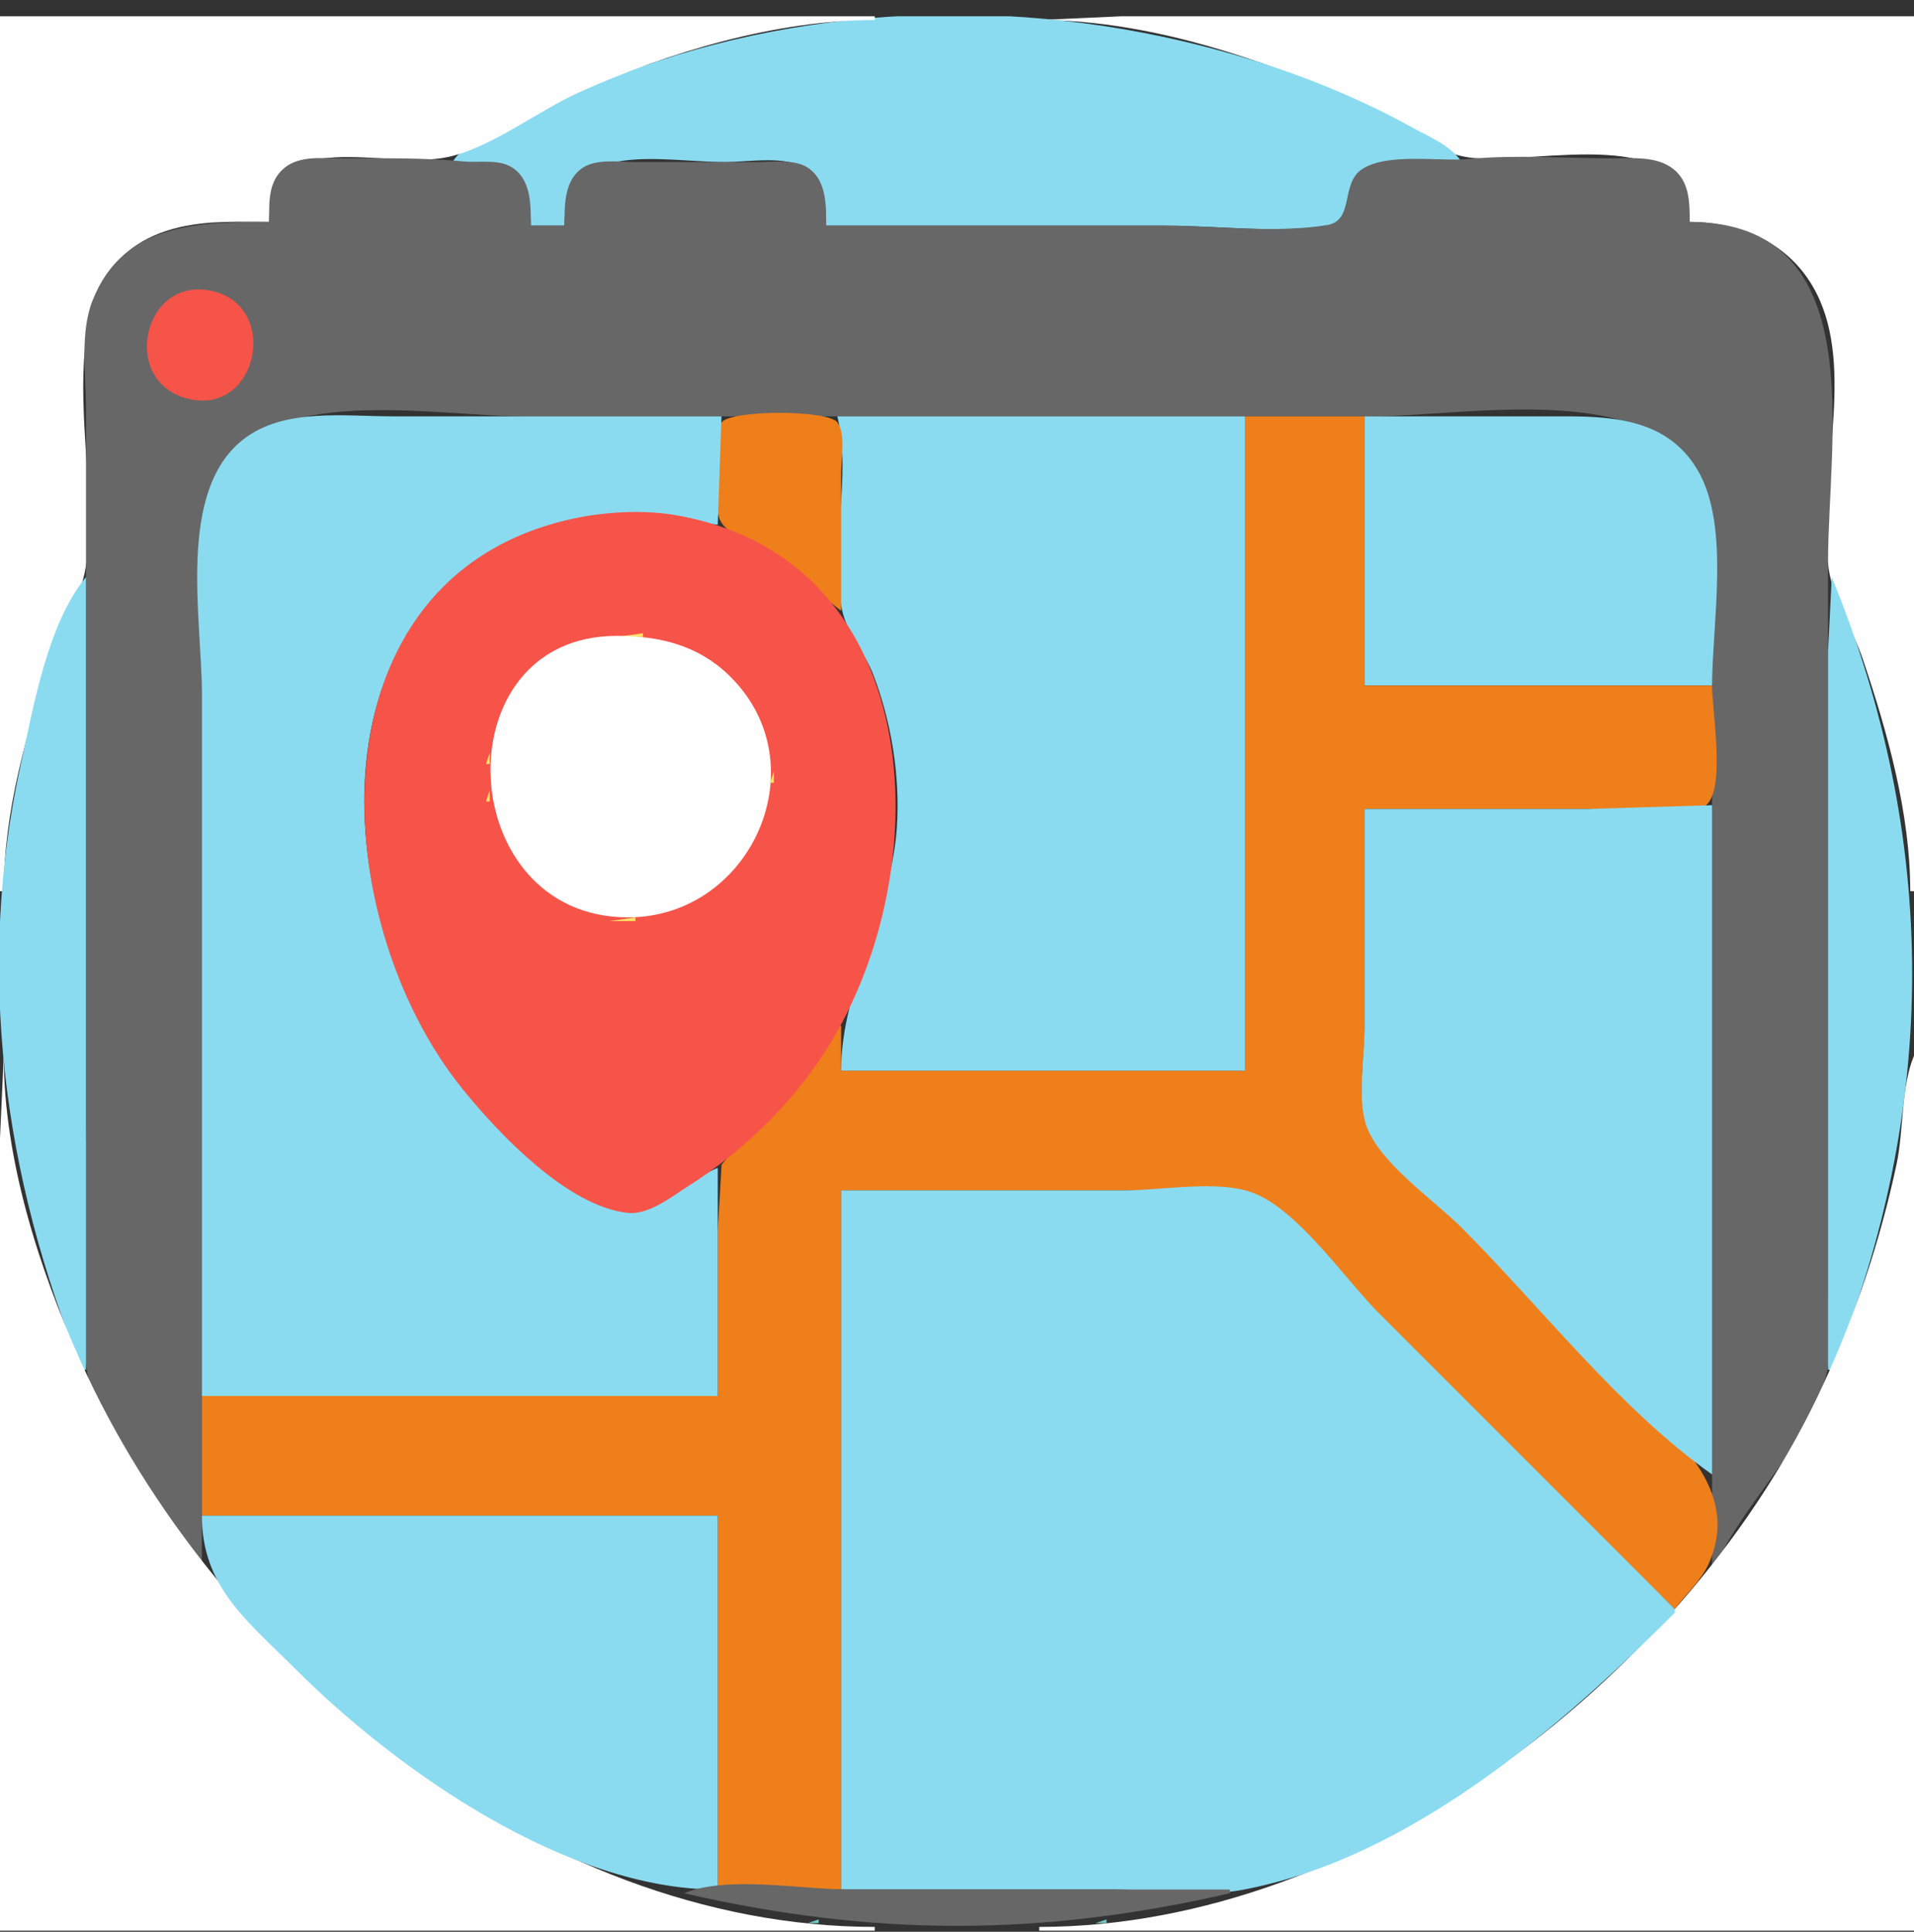 <svg width="110" height="111" viewBox="0 0 110 111" fill="none" xmlns="http://www.w3.org/2000/svg">
<rect x="0" y="0" width="110" height="111" fill="#333333" stroke="none"/>
<g clip-path="url(#clip0_546_5635)">
<path d="M110 0.935V51.208H109.785C109.782 46.726 108.484 42.107 107.064 37.888C106.501 36.217 105.369 34.464 105.104 32.731C104.377 27.96 106.551 21.742 104.591 17.263C103.242 14.177 100.34 12.778 97.109 12.751C97.061 7.013 88.457 9.455 84.648 9.076C82.043 8.817 78.92 6.27 76.484 5.202C71.389 2.967 65.329 1.153 59.727 1.149L64.453 0.935L74.551 0.935L110 0.935Z" fill="#FEFEFE"/>
<path d="M84.004 9.314C82.348 9.314 79.618 8.789 78.244 9.884C77.251 10.674 77.738 12.718 76.472 12.934C73.502 13.44 70.047 12.966 67.031 12.966L47.48 12.966C47.471 11.809 47.402 10.463 46.366 9.72C45.217 8.898 43.025 9.314 41.68 9.314C38.047 9.314 32.483 7.926 32.441 12.966H30.508C30.481 9.743 28.846 9.314 25.996 9.314C26.665 8.272 28.142 7.686 29.219 7.118C31.966 5.668 34.865 4.486 37.812 3.513C49.225 -0.254 61.917 0.052 73.262 3.871C75.98 4.786 78.702 5.958 81.211 7.35C82.174 7.884 83.399 8.372 84.004 9.314Z" fill="#8BDBF0"/>
<path d="M50.273 0.935V1.149C44.611 1.153 38.432 2.99 33.301 5.297C30.934 6.361 28.274 8.454 25.781 9.014C22.138 9.832 15.484 7.027 15.469 12.751C13.734 12.751 12.014 12.662 10.312 13.058C1.554 15.094 6.168 26.876 4.858 32.946C4.511 34.551 3.541 36.11 3.008 37.673C1.55 41.955 0.218 46.654 0.215 51.208H0L0 0.935L50.273 0.935Z" fill="#FEFEFE"/>
<path d="M97.109 12.751C107.571 12.78 105.059 25.147 105.059 32.302V64.313L105.059 74.196C105.059 75.747 105.348 77.637 104.922 79.138C103.769 83.201 100.374 86.18 98.613 89.88H98.398L98.398 44.763V33.161C98.398 31.07 98.585 28.756 97.376 26.931C94.059 21.926 84.054 23.923 78.848 23.923L30.078 23.923C25.236 23.923 16.242 22.147 12.925 26.509C11.491 28.396 11.602 30.693 11.602 32.946V44.118L11.602 89.88H11.387C9.635 86.198 5.63 82.919 4.987 78.708C4.299 74.196 4.942 69.096 4.942 64.528V35.739V23.493C4.942 21.513 4.58 19.136 5.32 17.263C7.08 12.804 11.398 12.751 15.469 12.751C15.47 11.636 15.394 10.414 16.357 9.639C17.234 8.932 18.5 9.099 19.551 9.099C21.924 9.099 24.28 9.052 26.641 9.277C27.589 9.367 28.765 9.095 29.575 9.72C30.542 10.468 30.505 11.867 30.508 12.966H32.441C32.444 11.867 32.408 10.468 33.375 9.72C34.201 9.081 35.546 9.313 36.523 9.313L43.613 9.313C44.541 9.313 45.763 9.114 46.547 9.72C47.514 10.468 47.478 11.867 47.481 12.966L66.817 12.966C69.847 12.966 73.277 13.42 76.266 12.934C77.84 12.678 77.039 10.577 78.244 9.745C79.686 8.749 82.72 9.298 84.434 9.135C87.112 8.88 89.908 9.099 92.598 9.099C93.761 9.099 95.202 8.941 96.177 9.717C97.112 10.462 97.106 11.665 97.109 12.751Z" fill="#676767"/>
<path d="M12.246 16.733C16.056 17.641 14.838 23.742 10.957 22.947C6.829 22.1 8.155 15.758 12.246 16.733Z" fill="#F65449"/>
<path d="M98.398 39.392H78.418V23.923L90.02 23.923C93.034 23.923 96.013 24.227 97.64 27.146C99.419 30.337 98.398 35.846 98.398 39.392Z" fill="#8BDBF0"/>
<path d="M78.418 23.923V39.392H98.398C98.398 40.897 99.12 44.947 98.178 46.137C97.487 47.009 94.276 46.481 93.242 46.481H78.418V59.372C78.418 60.89 77.949 63.364 78.639 64.743C79.564 66.594 81.905 68.23 83.359 69.685L93.457 79.782C96.102 82.428 100.157 85.558 98.186 89.88C97.752 90.832 96.876 91.627 96.25 92.458L90.019 86.442L78.418 74.841L71.973 68.616L65.098 68.395H48.34V108.571H41.25V87.087L11.601 87.087L11.601 80.212L41.25 80.212V70.759L41.471 66.928L48.125 58.942H48.34V61.52L71.543 61.52V23.923H78.418Z" fill="#EF7F1A"/>
<path d="M71.543 23.923V61.52H48.34C48.34 56.75 51.207 52.464 51.543 47.556C51.743 44.634 51.233 41.472 50.181 38.747C49.707 37.518 48.686 36.368 48.405 35.095C47.61 31.497 48.985 27.534 48.125 23.923L71.543 23.923Z" fill="#8BDBF0"/>
<path d="M48.34 35.095C46.715 33.853 45.464 32.285 43.613 31.297C42.836 30.883 41.586 30.663 41.318 29.701C41.041 28.704 40.817 25.092 41.471 24.267C42.047 23.54 47.542 23.54 48.119 24.267C48.619 24.899 48.34 26.387 48.34 27.146V35.095Z" fill="#EF7F1A"/>
<path d="M41.465 23.923L41.25 30.153C37.634 29.666 34.509 29.1 30.938 30.417C17.485 35.379 19.18 53.372 26.773 62.595C28.715 64.954 32.866 69.468 36.218 69.649C37.927 69.743 39.71 67.69 41.25 67.107V80.212H11.602L11.602 39.821C11.602 35.523 10.151 28.244 13.984 25.246C16.307 23.43 19.795 23.923 22.559 23.923L41.465 23.923Z" fill="#8BDBF0"/>
<path d="M38.887 29.609C53.565 32.202 54.035 50.443 47.265 60.661C45.266 63.679 42.582 66.237 39.531 68.169C38.589 68.766 37.276 69.813 36.094 69.693C32.618 69.34 28.63 65.107 26.599 62.595C18.661 52.779 17.675 33.167 32.871 29.815C34.739 29.403 36.993 29.274 38.887 29.609Z" fill="#F65449"/>
<path d="M105.273 33.161C111.434 48.178 111.434 63.691 105.273 78.708H105.059V46.696V37.458L105.273 33.161ZM4.941 33.161V78.708H4.726C0.172 67.606 -1.408 55.718 1.198 43.903C1.929 40.587 2.736 35.833 4.941 33.161Z" fill="#8BDBF0"/>
<path d="M36.953 36.384V36.599H35.449L36.953 36.384Z" fill="#FBE067"/>
<path d="M35.449 36.537C37.869 36.539 40.075 37.053 41.875 38.784C47.164 43.873 43.19 52.712 36.094 52.712C26 52.712 25.343 36.527 35.449 36.537Z" fill="#FEFEFE"/>
<path d="M35.091 36.455L34.948 36.527L35.091 36.455ZM38.242 36.599L38.027 36.813L38.242 36.599ZM34.16 36.599L33.945 36.813L34.16 36.599ZM38.887 36.813L38.672 37.028L38.887 36.813ZM33.516 36.813L33.301 37.028L33.516 36.813ZM39.531 37.028L39.316 37.243L39.531 37.028ZM39.961 37.243L39.746 37.458L39.961 37.243ZM32.441 37.243L32.227 37.458L32.441 37.243ZM40.391 37.458L40.176 37.673L40.391 37.458ZM31.797 37.673L31.582 37.888L31.797 37.673ZM41.035 37.888L40.82 38.102L41.035 37.888ZM41.25 38.102L41.035 38.317L41.25 38.102ZM31.152 38.102L30.938 38.317L31.152 38.102ZM30.938 38.317L30.723 38.532L30.938 38.317ZM42.109 38.747L41.895 38.962L42.109 38.747ZM29.863 39.392L29.648 39.606L29.863 39.392ZM42.754 39.606L42.539 39.821L42.754 39.606ZM42.969 39.821L42.754 40.036L42.969 39.821ZM43.613 40.895L43.398 41.11L43.613 40.895ZM43.828 41.325L43.613 41.54L43.828 41.325ZM28.574 41.755L28.359 41.97L28.574 41.755ZM44.043 41.97L43.828 42.185L44.043 41.97ZM28.359 42.399L28.145 42.614L28.359 42.399ZM44.186 42.758L44.114 42.901L44.186 42.758ZM28.145 43.259V43.903H27.93L28.145 43.259ZM44.473 44.333V44.977H44.258L44.473 44.333ZM28.145 45.407V46.052H27.93L28.145 45.407Z" fill="#FBE067"/>
<path d="M98.398 46.267V84.724C93.102 80.993 88.589 75.129 84.004 70.544C82.421 68.961 79.329 66.864 78.547 64.743C77.977 63.195 78.418 60.799 78.418 59.157V46.481H91.309L98.398 46.267Z" fill="#8BDBF0"/>
<path d="M44.186 46.41L44.114 46.553L44.186 46.41ZM28.359 46.696L28.144 46.911L28.359 46.696ZM44.043 47.126L43.828 47.341L44.043 47.126ZM28.574 47.341L28.359 47.556L28.574 47.341ZM43.828 47.77L43.613 47.985L43.828 47.77ZM43.613 48.2L43.398 48.415L43.613 48.2ZM43.183 48.845L42.968 49.06L43.183 48.845ZM29.433 49.06L29.218 49.274L29.433 49.06ZM42.968 49.274L42.754 49.489L42.968 49.274ZM42.754 49.489L42.539 49.704L42.754 49.489ZM30.078 49.919L29.863 50.134L30.078 49.919ZM30.508 50.349L30.293 50.563L30.508 50.349ZM30.722 50.563L30.508 50.778L30.722 50.563ZM30.937 50.778L30.722 50.993L30.937 50.778ZM41.25 50.993L41.035 51.208L41.25 50.993ZM31.152 50.993L30.937 51.208L31.152 50.993ZM41.035 51.208L40.82 51.423L41.035 51.208ZM31.797 51.423L31.582 51.638L31.797 51.423ZM39.961 51.852L39.746 52.067L39.961 51.852ZM39.531 52.067L39.316 52.282L39.531 52.067ZM38.886 52.282L38.672 52.497L38.886 52.282ZM33.515 52.282L33.3 52.497L33.515 52.282ZM38.027 52.497L37.812 52.712L38.027 52.497ZM34.231 52.569L34.088 52.64L34.231 52.569ZM36.523 52.712V52.927H35.019L36.523 52.712Z" fill="#FBE067"/>
<path d="M110 60.661V110.935H59.727V110.72C78.473 110.707 97.215 96.037 104.777 79.567C106.654 75.481 108.061 71.289 108.999 66.892C109.411 64.959 109.251 62.444 110 60.661ZM0.215 60.661C0.219 66.604 2.241 72.911 4.661 78.278C12.338 95.308 30.755 110.707 50.273 110.72V110.935L0 110.935V75.485V65.388L0.215 60.661Z" fill="#FEFEFE"/>
<path d="M96.25 92.458V92.673C89.604 99.319 80.965 106.83 71.328 108.604C69.088 109.016 66.32 108.571 64.023 108.571H48.34L48.34 68.396H64.668C66.782 68.396 69.985 67.792 71.973 68.525C74.591 69.49 77.314 73.522 79.277 75.486L96.25 92.458ZM105.059 79.138L104.844 79.353L105.059 79.138ZM5.156 79.138L4.941 79.353L5.156 79.138ZM104.844 79.567L104.629 79.782L104.844 79.567ZM5.371 79.567L5.156 79.782L5.371 79.567ZM104.629 79.997L104.414 80.212L104.629 79.997ZM5.586 79.997L5.371 80.212L5.586 79.997ZM104.414 80.427L104.199 80.642L104.414 80.427ZM5.801 80.427L5.586 80.642L5.801 80.427ZM104.199 80.856L103.984 81.071L104.199 80.856ZM6.016 80.856L5.801 81.071L6.016 80.856ZM103.555 82.146L103.34 82.361L103.555 82.146ZM6.66 82.146L6.445 82.361L6.66 82.146ZM103.125 82.79L102.91 83.005L103.125 82.79ZM7.09 82.79L6.875 83.005L7.09 82.79ZM102.91 83.22L102.695 83.435L102.91 83.22ZM7.305 83.22L7.09 83.435L7.305 83.22ZM102.695 83.65L102.48 83.864L102.695 83.65ZM7.52 83.65L7.305 83.864L7.52 83.65ZM102.266 84.294L102.051 84.509L102.266 84.294ZM7.949 84.294L7.734 84.509L7.949 84.294ZM102.051 84.724L101.836 84.939L102.051 84.724ZM8.164 84.724L7.949 84.939L8.164 84.724ZM101.621 85.368L101.406 85.583L101.621 85.368ZM8.594 85.368L8.379 85.583L8.594 85.368ZM101.191 86.013L100.977 86.228L101.191 86.013ZM9.023 86.013L8.809 86.228L9.023 86.013ZM100.762 86.657L100.547 86.872L100.762 86.657ZM9.453 86.657L9.238 86.872L9.453 86.657ZM41.25 87.087L41.25 108.571C32.628 108.595 22.877 101.79 16.973 95.896C14.2 93.127 11.602 91.171 11.602 87.087L41.25 87.087ZM99.902 87.946L99.688 88.161L99.902 87.946ZM10.312 87.946L10.098 88.161L10.312 87.946ZM99.688 88.161L99.473 88.376L99.688 88.161ZM10.527 88.161L10.312 88.376L10.527 88.161ZM99.473 88.376L99.258 88.591L99.473 88.376ZM10.742 88.376L10.527 88.591L10.742 88.376ZM99.258 88.806L99.043 89.021L99.258 88.806ZM10.957 88.806L10.742 89.021L10.957 88.806ZM99.043 89.021L98.828 89.236L99.043 89.021ZM11.172 89.021L10.957 89.236L11.172 89.021ZM98.398 89.88L98.184 90.095L98.398 89.88ZM98.184 90.095L97.969 90.31L98.184 90.095ZM97.969 90.31L97.754 90.525L97.969 90.31ZM97.682 90.668L97.611 90.811L97.682 90.668ZM97.539 90.954L97.324 91.169L97.539 90.954ZM97.324 91.169L97.109 91.384L97.324 91.169ZM97.109 91.384L96.894 91.599L97.109 91.384ZM96.894 91.599L96.68 91.814L96.894 91.599ZM96.68 91.814L96.465 92.028L96.68 91.814Z" fill="#8BDBF0"/>
<path d="M96.68 92.028L96.465 92.243L96.68 92.028Z" fill="#434F65"/>
<path d="M96.465 92.243L96.25 92.458L96.465 92.243Z" fill="#76C7C5"/>
<path d="M91.309 97.399L91.094 97.614L91.309 97.399ZM75.41 107.067L75.195 107.282L75.41 107.067ZM34.805 107.067L34.59 107.282L34.805 107.067ZM70.684 108.571V108.786C59.793 111.283 50.207 111.283 39.316 108.786C41.778 107.753 46.091 108.571 48.77 108.571H70.684Z" fill="#676767"/>
<path d="M70.254 108.786L70.039 109.001L70.254 108.786ZM39.961 108.786L39.746 109.001L39.961 108.786ZM69.609 109.001L69.394 109.216L69.609 109.001ZM40.605 109.001L40.391 109.216L40.605 109.001ZM68.75 109.216L68.535 109.431L68.75 109.216ZM41.465 109.216L41.25 109.431L41.465 109.216ZM67.747 109.502L67.604 109.574L67.747 109.502ZM42.396 109.502L42.253 109.574L42.396 109.502ZM66.816 109.646L66.602 109.86L66.816 109.646ZM43.398 109.646L43.184 109.86L43.398 109.646ZM65.957 109.86L65.742 110.075L65.957 109.86ZM44.258 109.86L44.043 110.075L44.258 109.86ZM64.525 110.147L64.382 110.218L64.525 110.147ZM45.618 110.147L45.475 110.218L45.618 110.147ZM63.594 110.29V110.505H62.949L63.594 110.29ZM47.051 110.29V110.505H46.406L47.051 110.29ZM59.583 110.791L59.44 110.863L59.583 110.791ZM50.56 110.791L50.417 110.863L50.56 110.791Z" fill="#76C7C5"/>
</g>
<defs>
<clipPath id="clip0_546_5635">
<rect width="110" height="110" fill="white" transform="matrix(-1 0 0 1 110 0.935)"/>
</clipPath>
</defs>
</svg>
